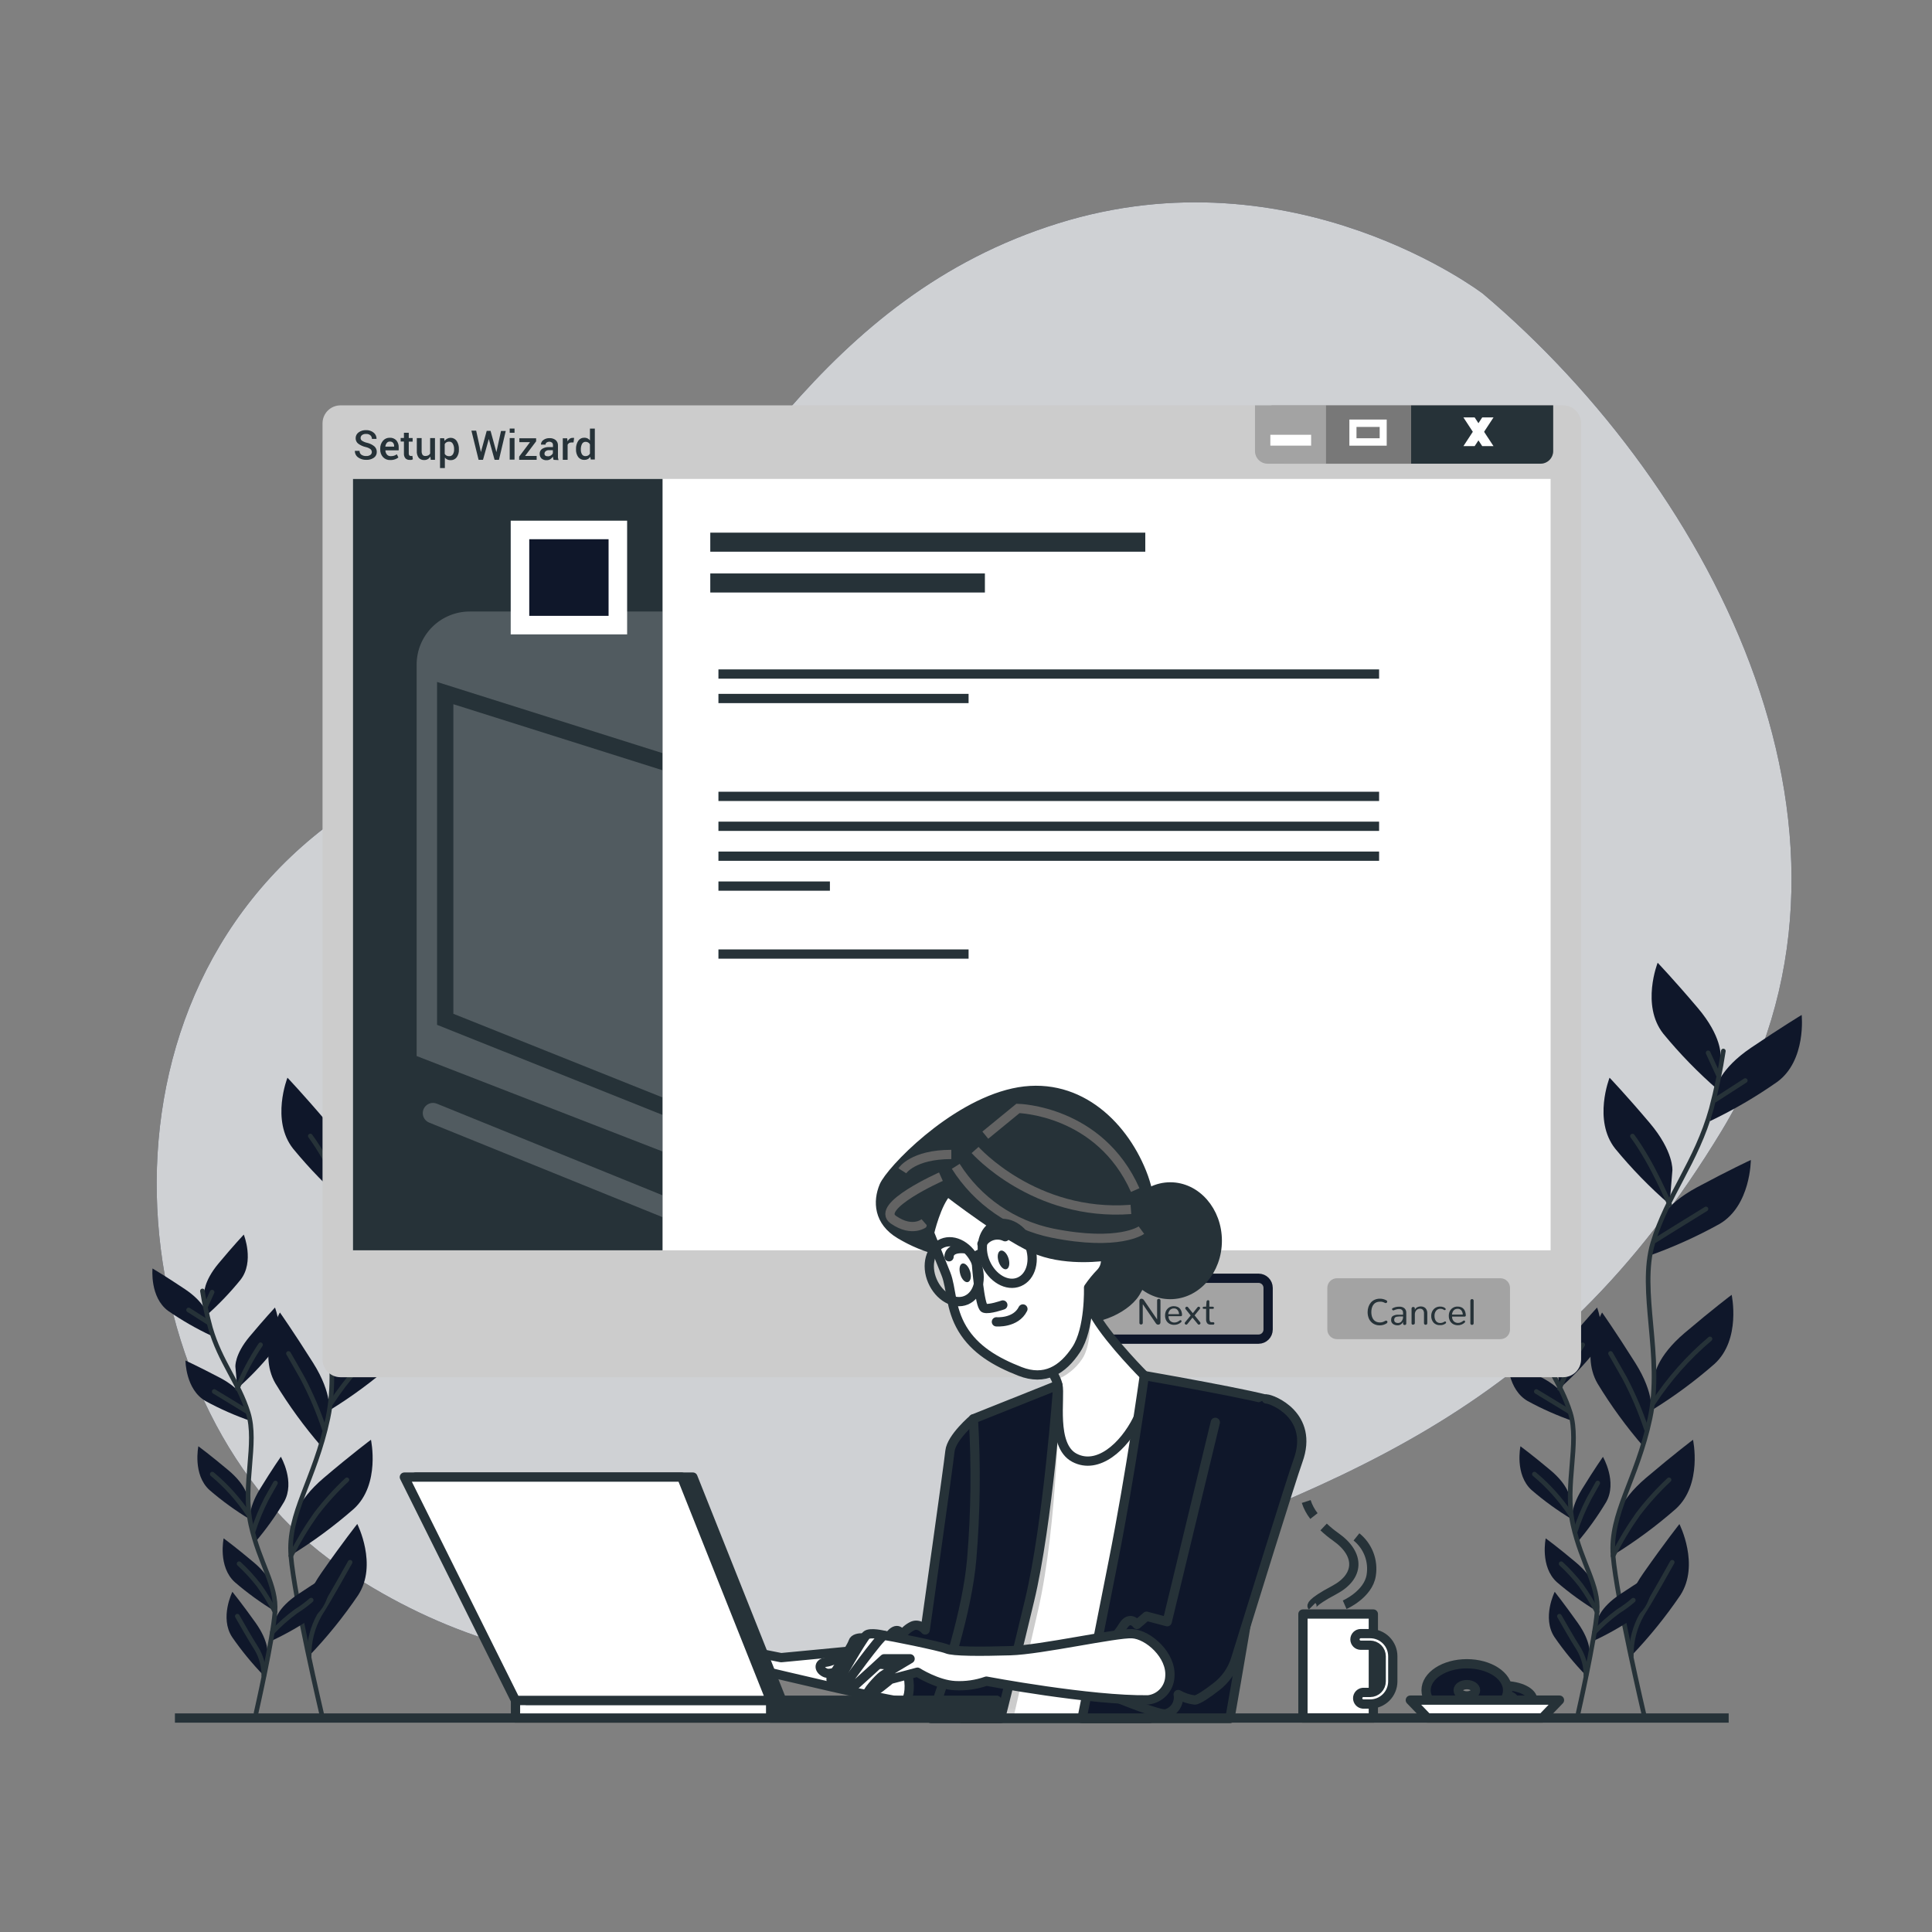 <svg width="220" height="220" viewBox="0 0 220 220" fill="none" xmlns="http://www.w3.org/2000/svg">
<rect x="0" y="0" width="220" height="220" fill="#808080" stroke="none"/>
<path d="M168.854 33.44C168.854 33.44 147.4 17.024 120.463 25.441C93.526 33.858 82.856 57.64 67.76 74.228C59.84 82.918 47.894 86.403 38.394 93.196C8.034 114.919 14.071 161.436 38.544 178.297C59.73 192.887 85.655 193.675 118.976 181.377C152.297 169.079 176.176 161.577 196.064 128.735C215.952 95.894 195.334 55.81 168.854 33.44Z" fill="#0F172A"/>
<path opacity="0.8" d="M168.854 33.44C168.854 33.44 147.4 17.024 120.463 25.441C93.526 33.858 82.856 57.64 67.76 74.228C59.84 82.918 47.894 86.403 38.394 93.196C8.034 114.919 14.071 161.436 38.544 178.297C59.73 192.887 85.655 193.675 118.976 181.377C152.297 169.079 176.176 161.577 196.064 128.735C215.952 95.894 195.334 55.81 168.854 33.44Z" fill="white"/>
<path d="M156.385 183.792H148.368V195.637H156.385V183.792Z" fill="white" stroke="#263238" stroke-width="1.055" stroke-linecap="round" stroke-linejoin="round"/>
<path d="M156.025 194.04H155.189C155.027 194.021 154.877 193.944 154.769 193.822C154.66 193.7 154.601 193.543 154.601 193.38C154.601 193.217 154.66 193.06 154.769 192.938C154.877 192.816 155.027 192.739 155.189 192.72H156.025C156.357 192.719 156.675 192.586 156.91 192.351C157.145 192.117 157.277 191.798 157.279 191.466V188.597C157.277 188.265 157.145 187.947 156.91 187.712C156.675 187.477 156.357 187.344 156.025 187.343H154.951C154.776 187.343 154.608 187.274 154.484 187.15C154.361 187.026 154.291 186.858 154.291 186.683C154.291 186.508 154.361 186.34 154.484 186.216C154.608 186.093 154.776 186.023 154.951 186.023H156.025C156.363 186.023 156.697 186.09 157.01 186.219C157.322 186.348 157.606 186.538 157.845 186.777C158.084 187.016 158.273 187.3 158.403 187.612C158.532 187.924 158.599 188.259 158.599 188.597V191.466C158.597 192.148 158.326 192.802 157.843 193.285C157.361 193.767 156.707 194.039 156.025 194.04Z" fill="white" stroke="#263238" stroke-width="1.055" stroke-linecap="round" stroke-linejoin="round"/>
<path d="M149.622 172.634C149.233 172.139 148.935 171.579 148.742 170.98" stroke="#263238" stroke-width="1.055" stroke-linejoin="round"/>
<path d="M149.415 182.904C149.415 182.904 149.081 182.569 151.937 181.056C154.792 179.542 154.959 177.025 152.104 175.01C151.616 174.667 151.155 174.289 150.722 173.879" stroke="#263238" stroke-width="1.055" stroke-linejoin="round"/>
<path d="M153.12 182.736C153.12 182.736 155.809 181.562 156.143 179.379C156.274 178.567 156.187 177.735 155.892 176.968C155.596 176.201 155.103 175.525 154.462 175.01" stroke="#263238" stroke-width="1.055" stroke-linejoin="round"/>
<path d="M171.27 191.95C169.457 191.95 167.992 192.689 167.992 193.6C167.992 194.511 169.457 195.25 171.27 195.25C173.083 195.25 174.544 194.511 174.544 193.6C174.544 192.689 173.079 191.95 171.27 191.95ZM171.27 194.185C170.628 194.185 170.113 193.921 170.113 193.6C170.113 193.279 170.628 193.019 171.27 193.019C171.913 193.019 172.423 193.279 172.423 193.6C172.423 193.921 171.908 194.185 171.27 194.185Z" fill="#0F172A" stroke="#263238" stroke-width="1.055" stroke-linejoin="round"/>
<path d="M167.033 189.455C164.467 189.455 162.391 190.806 162.391 192.474C162.391 194.141 164.467 195.492 167.033 195.492C169.598 195.492 171.675 194.141 171.675 192.474C171.675 190.806 169.598 189.455 167.033 189.455ZM167.033 193.116C166.487 193.116 166.043 192.826 166.043 192.474C166.043 192.122 166.483 191.831 167.033 191.831C167.583 191.831 168.023 192.117 168.023 192.474C168.023 192.83 167.578 193.116 167.033 193.116Z" fill="#0F172A" stroke="#263238" stroke-width="1.055" stroke-linejoin="round"/>
<path d="M177.58 193.596H160.596L162.558 195.637H175.617L177.58 193.596Z" fill="white" stroke="#263238" stroke-width="1.055" stroke-linejoin="round"/>
<path d="M195.919 120.19C195.919 120.19 196.095 118.039 193.328 114.774C190.56 111.509 188.76 109.63 188.76 109.63C188.76 109.63 186.846 114.47 189.398 117.704C191.284 120 193.359 122.133 195.602 124.08L195.919 120.19Z" fill="#0F172A"/>
<path d="M190.437 133.28C190.437 133.28 190.613 131.129 187.85 127.864C185.087 124.599 183.283 122.72 183.283 122.72C183.283 122.72 181.369 127.56 183.921 130.794C185.805 133.085 187.879 135.214 190.12 137.157L190.437 133.28Z" fill="#0F172A"/>
<path d="M195.426 123.847C195.426 123.847 195.831 121.722 199.386 119.315C202.941 116.908 205.159 115.575 205.159 115.575C205.159 115.575 205.713 120.74 202.391 123.187C199.963 124.891 197.396 126.389 194.718 127.666L195.426 123.847Z" fill="#0F172A"/>
<path d="M188.835 139.295C188.835 139.295 189.46 137.227 193.235 135.203C197.011 133.179 199.369 132.088 199.369 132.088C199.369 132.088 199.369 137.284 195.814 139.37C193.221 140.808 190.513 142.028 187.718 143.018L188.835 139.295Z" fill="#0F172A"/>
<path d="M188.404 156.693C188.404 156.693 188.58 154.541 191.845 151.774C195.109 149.006 197.186 147.444 197.186 147.444C197.186 147.444 198.286 152.522 195.241 155.307C193.008 157.264 190.615 159.03 188.087 160.587L188.404 156.693Z" fill="#0F172A"/>
<path d="M188.008 160.917C188.008 160.917 188.488 158.809 186.213 155.197C183.938 151.584 182.429 149.455 182.429 149.455C182.429 149.455 179.846 153.965 181.91 157.538C183.449 160.074 185.199 162.476 187.141 164.718L188.008 160.917Z" fill="#0F172A"/>
<path d="M184.004 173.202C184.004 173.202 184.18 171.046 187.445 168.278C190.709 165.51 192.786 163.948 192.786 163.948C192.786 163.948 193.886 169.026 190.837 171.811C188.604 173.769 186.211 175.535 183.683 177.091L184.004 173.202Z" fill="#0F172A"/>
<path d="M185.082 184.725C185.082 184.725 184.708 182.596 187.163 179.093C189.618 175.591 191.238 173.549 191.238 173.549C191.238 173.549 193.587 178.182 191.343 181.65C189.677 184.103 187.808 186.412 185.755 188.553L185.082 184.725Z" fill="#0F172A"/>
<path d="M196.24 119.68C195.902 121.903 195.444 124.106 194.867 126.28C193.169 132.343 189.86 136.07 188.21 141.535C186.56 147 189.394 154.444 187.889 161.511C186.384 168.577 183.278 172.326 183.683 177.157C184.087 181.988 187.203 195.246 187.203 195.246" stroke="#263238" stroke-width="0.528" stroke-linecap="round" stroke-linejoin="round"/>
<path d="M195.281 125.272L198.735 123.046" stroke="#263238" stroke-width="0.528" stroke-linecap="round" stroke-linejoin="round"/>
<path d="M195.668 122.417L194.507 119.887" stroke="#263238" stroke-width="0.528" stroke-linecap="round" stroke-linejoin="round"/>
<path d="M188.408 141.293C188.408 141.293 191.299 139.476 194.26 137.667" stroke="#263238" stroke-width="0.528" stroke-linecap="round" stroke-linejoin="round"/>
<path d="M190.12 137.157C190.12 137.157 188.219 132.528 185.892 129.369" stroke="#263238" stroke-width="0.528" stroke-linecap="round" stroke-linejoin="round"/>
<path d="M188.259 159.768C190.048 157.035 192.223 154.574 194.718 152.464" stroke="#263238" stroke-width="0.528" stroke-linecap="round" stroke-linejoin="round"/>
<path d="M187.48 162.747C186.815 160.737 185.983 158.785 184.994 156.913C183.599 154.44 183.396 154.119 183.396 154.119" stroke="#263238" stroke-width="0.528" stroke-linecap="round" stroke-linejoin="round"/>
<path d="M183.679 177.157C184.508 175.503 185.463 173.914 186.534 172.405C187.598 171.012 188.775 169.709 190.054 168.511" stroke="#263238" stroke-width="0.528" stroke-linecap="round" stroke-linejoin="round"/>
<path d="M185.755 188.553C185.732 186.908 186.148 185.285 186.96 183.854C188.28 181.755 189.798 178.988 190.419 177.896" stroke="#263238" stroke-width="0.528" stroke-linecap="round" stroke-linejoin="round"/>
<path d="M173.801 147.338C173.801 147.338 173.678 145.97 175.424 143.88C177.171 141.79 178.302 140.584 178.302 140.584C178.302 140.584 179.547 143.664 177.937 145.728C176.747 147.194 175.437 148.558 174.021 149.807L173.801 147.338Z" fill="#0F172A"/>
<path d="M177.36 155.646C177.36 155.646 177.237 154.273 178.984 152.187C180.731 150.102 181.861 148.892 181.861 148.892C181.861 148.892 183.102 151.972 181.496 154.031C180.307 155.497 178.997 156.861 177.58 158.11L177.36 155.646Z" fill="#0F172A"/>
<path d="M174.14 149.662C174.14 149.662 173.871 148.311 171.61 146.797C169.348 145.284 167.922 144.443 167.922 144.443C167.922 144.443 167.588 147.734 169.718 149.283C171.27 150.356 172.91 151.298 174.619 152.099L174.14 149.662Z" fill="#0F172A"/>
<path d="M178.407 159.465C178.407 159.465 177.998 158.145 175.591 156.882C173.184 155.619 171.675 154.924 171.675 154.924C171.675 154.924 171.675 158.233 173.967 159.544C175.625 160.447 177.354 161.21 179.137 161.828L178.407 159.465Z" fill="#0F172A"/>
<path d="M178.759 170.535C178.759 170.535 178.636 169.162 176.559 167.42C174.483 165.678 173.136 164.688 173.136 164.688C173.136 164.688 172.459 167.922 174.412 169.682C175.843 170.914 177.375 172.024 178.993 172.999L178.759 170.535Z" fill="#0F172A"/>
<path d="M179.032 173.219C179.032 173.219 178.715 171.899 180.149 169.567C181.584 167.235 182.53 165.893 182.53 165.893C182.53 165.893 184.193 168.749 182.899 171.037C181.93 172.657 180.828 174.193 179.604 175.63L179.032 173.219Z" fill="#0F172A"/>
<path d="M181.922 184.426C181.922 184.426 182.191 183.075 184.452 181.562C186.714 180.048 188.144 179.212 188.144 179.212C188.144 179.212 188.474 182.503 186.344 184.052C184.791 185.124 183.15 186.063 181.438 186.859L181.922 184.426Z" fill="#0F172A"/>
<path d="M181.636 181.02C181.636 181.02 181.513 179.648 179.436 177.901C177.359 176.154 176.013 175.173 176.013 175.173C176.013 175.173 175.335 178.407 177.289 180.167C178.72 181.397 180.251 182.507 181.865 183.484L181.636 181.02Z" fill="#0F172A"/>
<path d="M181.003 188.355C181.003 188.355 181.232 187 179.652 184.782C178.072 182.565 177.038 181.262 177.038 181.262C177.038 181.262 175.56 184.219 177.008 186.415C178.079 187.969 179.279 189.43 180.594 190.784L181.003 188.355Z" fill="#0F172A"/>
<path d="M173.603 147.004C173.829 148.421 174.132 149.825 174.509 151.21C175.618 155.06 177.739 157.414 178.817 160.89C179.895 164.366 178.121 169.11 179.111 173.602C180.101 178.094 182.099 180.462 181.861 183.542C181.624 186.622 179.714 195.065 179.714 195.065" stroke="#263238" stroke-width="0.528" stroke-linecap="round" stroke-linejoin="round"/>
<path d="M174.24 150.572L172.031 149.169" stroke="#263238" stroke-width="0.528" stroke-linecap="round" stroke-linejoin="round"/>
<path d="M173.98 148.751L174.706 147.136" stroke="#263238" stroke-width="0.528" stroke-linecap="round" stroke-linejoin="round"/>
<path d="M178.684 160.732C178.684 160.732 176.841 159.592 174.944 158.453" stroke="#263238" stroke-width="0.528" stroke-linecap="round" stroke-linejoin="round"/>
<path d="M177.58 158.11C178.288 156.365 179.173 154.698 180.22 153.133" stroke="#263238" stroke-width="0.528" stroke-linecap="round" stroke-linejoin="round"/>
<path d="M178.869 172.48C177.717 170.749 176.321 169.192 174.725 167.86" stroke="#263238" stroke-width="0.528" stroke-linecap="round" stroke-linejoin="round"/>
<path d="M179.375 174.381C179.791 173.099 180.312 171.854 180.933 170.658C181.813 169.074 181.936 168.872 181.936 168.872" stroke="#263238" stroke-width="0.528" stroke-linecap="round" stroke-linejoin="round"/>
<path d="M181.566 185.86C182.392 184.992 183.293 184.198 184.259 183.489C184.869 183.112 185.447 182.687 185.988 182.217" stroke="#263238" stroke-width="0.528" stroke-linecap="round" stroke-linejoin="round"/>
<path d="M181.862 183.537C181.327 182.487 180.712 181.479 180.022 180.523C179.34 179.643 178.587 178.82 177.77 178.064" stroke="#263238" stroke-width="0.528" stroke-linecap="round" stroke-linejoin="round"/>
<path d="M180.594 190.797C180.601 189.748 180.328 188.717 179.802 187.81C178.957 186.49 177.976 184.73 177.575 184.039" stroke="#263238" stroke-width="0.528" stroke-linecap="round" stroke-linejoin="round"/>
<path d="M45.369 120.19C45.369 120.19 45.545 118.039 42.777 114.774C40.01 111.509 38.214 109.63 38.214 109.63C38.214 109.63 36.3 114.47 38.848 117.704C40.732 120 42.806 122.133 45.048 124.08L45.369 120.19Z" fill="#0F172A"/>
<path d="M39.886 133.28C39.886 133.28 40.062 131.129 37.295 127.864C34.527 124.599 32.732 122.72 32.732 122.72C32.732 122.72 30.818 127.56 33.37 130.794C35.252 133.086 37.325 135.214 39.565 137.157L39.886 133.28Z" fill="#0F172A"/>
<path d="M44.88 123.847C44.88 123.847 45.285 121.722 48.84 119.315C52.395 116.908 54.609 115.575 54.609 115.575C54.609 115.575 55.167 120.74 51.841 123.187C49.414 124.891 46.848 126.389 44.172 127.666L44.88 123.847Z" fill="#0F172A"/>
<path d="M38.28 139.295C38.28 139.295 38.901 137.227 42.68 135.203C46.46 133.179 48.814 132.088 48.814 132.088C48.814 132.088 48.814 137.284 45.263 139.37C42.667 140.803 39.956 142.017 37.158 143L38.28 139.295Z" fill="#0F172A"/>
<path d="M37.841 156.693C37.841 156.693 38.017 154.541 41.277 151.774C44.538 149.006 46.641 147.444 46.641 147.444C46.641 147.444 47.741 152.522 44.691 155.307C42.46 157.265 40.066 159.031 37.537 160.587L37.841 156.693Z" fill="#0F172A"/>
<path d="M37.454 160.917C37.454 160.917 37.938 158.809 35.658 155.197C33.379 151.584 31.874 149.455 31.874 149.455C31.874 149.455 29.292 153.956 31.355 157.52C32.896 160.055 34.646 162.457 36.587 164.701L37.454 160.917Z" fill="#0F172A"/>
<path d="M33.441 173.202C33.441 173.202 33.621 171.046 36.882 168.278C40.142 165.51 42.241 163.948 42.241 163.948C42.241 163.948 43.341 169.026 40.296 171.811C38.062 173.767 35.669 175.534 33.142 177.091L33.441 173.202Z" fill="#0F172A"/>
<path d="M34.532 184.725C34.532 184.725 34.153 182.6 36.613 179.08C39.072 175.56 40.683 173.536 40.683 173.536C40.683 173.536 43.032 178.169 40.788 181.636C39.124 184.095 37.254 186.409 35.2 188.553L34.532 184.725Z" fill="#0F172A"/>
<path d="M45.685 119.68C45.348 121.904 44.888 124.107 44.308 126.28C42.61 132.343 39.305 136.07 37.655 141.535C36.005 147 38.839 154.444 37.334 161.511C35.829 168.577 32.723 172.326 33.123 177.157C33.524 181.988 36.643 195.246 36.643 195.246" stroke="#263238" stroke-width="0.528" stroke-linecap="round" stroke-linejoin="round"/>
<path d="M44.727 125.272L48.181 123.046" stroke="#263238" stroke-width="0.528" stroke-linecap="round" stroke-linejoin="round"/>
<path d="M45.114 122.417L43.952 119.887" stroke="#263238" stroke-width="0.528" stroke-linecap="round" stroke-linejoin="round"/>
<path d="M37.841 141.293C37.841 141.293 40.727 139.476 43.693 137.667" stroke="#263238" stroke-width="0.528" stroke-linecap="round" stroke-linejoin="round"/>
<path d="M39.565 137.157C39.565 137.157 37.664 132.528 35.337 129.36" stroke="#263238" stroke-width="0.528" stroke-linecap="round" stroke-linejoin="round"/>
<path d="M37.708 159.768C39.495 157.034 41.669 154.574 44.163 152.464" stroke="#263238" stroke-width="0.528" stroke-linecap="round" stroke-linejoin="round"/>
<path d="M36.93 162.747C36.263 160.737 35.431 158.786 34.444 156.913C33.049 154.44 32.847 154.119 32.847 154.119" stroke="#263238" stroke-width="0.528" stroke-linecap="round" stroke-linejoin="round"/>
<path d="M33.124 177.157C33.956 175.503 34.912 173.915 35.984 172.405C37.047 171.012 38.225 169.709 39.504 168.511" stroke="#263238" stroke-width="0.528" stroke-linecap="round" stroke-linejoin="round"/>
<path d="M35.2 188.553C35.175 186.907 35.591 185.285 36.406 183.854C37.726 181.755 39.239 178.988 39.864 177.896" stroke="#263238" stroke-width="0.528" stroke-linecap="round" stroke-linejoin="round"/>
<path d="M23.255 147.338C23.255 147.338 23.136 145.97 24.878 143.88C26.621 141.79 27.76 140.584 27.76 140.584C27.76 140.584 29.001 143.664 27.391 145.728C26.203 147.195 24.895 148.559 23.479 149.807L23.255 147.338Z" fill="#0F172A"/>
<path d="M26.806 155.646C26.806 155.646 26.682 154.273 28.429 152.187C30.176 150.102 31.311 148.892 31.311 148.892C31.311 148.892 32.552 151.972 30.942 154.031C29.752 155.497 28.442 156.861 27.026 158.11L26.806 155.646Z" fill="#0F172A"/>
<path d="M23.584 149.662C23.584 149.662 23.32 148.311 21.059 146.797C18.797 145.284 17.367 144.443 17.367 144.443C17.367 144.443 17.037 147.734 19.162 149.283C20.716 150.355 22.355 151.297 24.064 152.099L23.584 149.662Z" fill="#0F172A"/>
<path d="M27.852 159.465C27.852 159.465 27.447 158.145 25.036 156.882C22.625 155.619 21.12 154.924 21.12 154.924C21.12 154.924 21.12 158.233 23.413 159.544C25.075 160.448 26.811 161.211 28.6 161.828L27.852 159.465Z" fill="#0F172A"/>
<path d="M28.209 170.535C28.209 170.535 28.086 169.162 26.009 167.42C23.932 165.678 22.59 164.688 22.59 164.688C22.59 164.688 21.913 167.922 23.866 169.682C25.295 170.915 26.826 172.024 28.442 172.999L28.209 170.535Z" fill="#0F172A"/>
<path d="M28.482 173.219C28.482 173.219 28.165 171.899 29.595 169.567C31.025 167.235 31.98 165.88 31.98 165.88C31.98 165.88 33.643 168.736 32.345 171.024C31.374 172.649 30.269 174.19 29.041 175.63L28.482 173.219Z" fill="#0F172A"/>
<path d="M31.368 184.426C31.368 184.426 31.636 183.075 33.902 181.562C36.168 180.048 37.594 179.212 37.594 179.212C37.594 179.212 37.919 182.503 35.79 184.052C34.236 185.124 32.595 186.063 30.884 186.859L31.368 184.426Z" fill="#0F172A"/>
<path d="M31.086 181.02C31.086 181.02 30.963 179.648 28.886 177.901C26.809 176.154 25.467 175.173 25.467 175.173C25.467 175.173 24.79 178.407 26.743 180.167C28.169 181.396 29.696 182.504 31.306 183.48L31.086 181.02Z" fill="#0F172A"/>
<path d="M30.453 188.355C30.453 188.355 30.682 187 29.102 184.782C27.523 182.565 26.462 181.262 26.462 181.262C26.462 181.262 24.988 184.219 26.431 186.415C27.503 187.969 28.702 189.43 30.017 190.784L30.453 188.355Z" fill="#0F172A"/>
<path d="M23.052 147.004C23.276 148.422 23.579 149.826 23.958 151.21C25.067 155.06 27.188 157.414 28.261 160.89C29.335 164.366 27.571 169.11 28.561 173.602C29.551 178.094 31.544 180.462 31.311 183.542C31.077 186.622 29.159 195.065 29.159 195.065" stroke="#263238" stroke-width="0.528" stroke-linecap="round" stroke-linejoin="round"/>
<path d="M23.685 150.572L21.477 149.169" stroke="#263238" stroke-width="0.528" stroke-linecap="round" stroke-linejoin="round"/>
<path d="M23.426 148.751L24.152 147.136" stroke="#263238" stroke-width="0.528" stroke-linecap="round" stroke-linejoin="round"/>
<path d="M28.134 160.732C28.134 160.732 26.286 159.592 24.394 158.453" stroke="#263238" stroke-width="0.528" stroke-linecap="round" stroke-linejoin="round"/>
<path d="M27.025 158.11C27.733 156.365 28.617 154.697 29.665 153.133" stroke="#263238" stroke-width="0.528" stroke-linecap="round" stroke-linejoin="round"/>
<path d="M28.315 172.48C27.163 170.749 25.767 169.192 24.17 167.86" stroke="#263238" stroke-width="0.528" stroke-linecap="round" stroke-linejoin="round"/>
<path d="M28.825 174.381C29.233 173.099 29.746 171.854 30.361 170.658C31.241 169.074 31.364 168.872 31.364 168.872" stroke="#263238" stroke-width="0.528" stroke-linecap="round" stroke-linejoin="round"/>
<path d="M31.016 185.86C31.84 184.987 32.741 184.191 33.708 183.48C34.316 183.103 34.893 182.678 35.433 182.208" stroke="#263238" stroke-width="0.528" stroke-linecap="round" stroke-linejoin="round"/>
<path d="M31.311 183.537C30.779 182.487 30.168 181.479 29.481 180.523C28.798 179.642 28.043 178.819 27.224 178.064" stroke="#263238" stroke-width="0.528" stroke-linecap="round" stroke-linejoin="round"/>
<path d="M30.039 190.797C30.047 189.749 29.776 188.718 29.252 187.81C28.407 186.49 27.426 184.73 27.025 184.039" stroke="#263238" stroke-width="0.528" stroke-linecap="round" stroke-linejoin="round"/>
<path d="M178.002 46.16H38.768C37.641 46.16 36.727 47.075 36.727 48.202V154.783C36.727 155.911 37.641 156.825 38.768 156.825H178.002C179.129 156.825 180.043 155.911 180.043 154.783V48.202C180.043 47.075 179.129 46.16 178.002 46.16Z" fill="#CCCCCC"/>
<path d="M176.571 54.538H40.193V142.375H176.571V54.538Z" fill="white"/>
<path d="M75.446 54.538H40.193V142.375H75.446V54.538Z" fill="#263238"/>
<g opacity="0.2">
<path d="M49.769 116.701V77.656L75.442 85.76V69.634H53.482C52.689 69.634 51.903 69.791 51.17 70.095C50.437 70.399 49.771 70.844 49.21 71.406C48.65 71.967 48.205 72.634 47.902 73.367C47.599 74.1 47.444 74.886 47.445 75.68V120.252L75.442 131.12V126.953L49.769 116.701Z" fill="white"/>
<path d="M75.442 124.969V87.71L51.625 80.19V115.443L75.442 124.969Z" fill="white"/>
<path d="M75.442 136.11L49.742 125.677C49.457 125.561 49.137 125.562 48.852 125.681C48.568 125.8 48.343 126.028 48.226 126.313C48.109 126.598 48.111 126.918 48.23 127.203C48.349 127.487 48.577 127.712 48.862 127.829L75.442 138.6V136.11Z" fill="white"/>
</g>
<path d="M143.308 145.556H124.696C124.091 145.556 123.601 146.047 123.601 146.652V151.395C123.601 152 124.091 152.491 124.696 152.491H143.308C143.913 152.491 144.404 152 144.404 151.395V146.652C144.404 146.047 143.913 145.556 143.308 145.556Z" fill="#A3A3A3" stroke="#0F172A" stroke-width="1.055" stroke-miterlimit="10"/>
<path d="M129.799 150.775C129.781 150.758 129.767 150.737 129.758 150.715C129.749 150.692 129.745 150.667 129.747 150.643V148.148C129.743 148.077 129.766 148.008 129.813 147.954C129.834 147.931 129.859 147.913 129.888 147.901C129.917 147.889 129.948 147.883 129.98 147.884C130.032 147.885 130.083 147.899 130.129 147.924C130.183 147.952 130.229 147.995 130.261 148.047L131.762 150.247V148.082C131.76 148.057 131.764 148.033 131.773 148.01C131.783 147.987 131.797 147.967 131.815 147.95C131.853 147.919 131.901 147.901 131.951 147.901C132.001 147.901 132.049 147.919 132.087 147.95C132.106 147.966 132.121 147.987 132.131 148.01C132.141 148.032 132.145 148.057 132.145 148.082V150.577C132.146 150.612 132.14 150.648 132.127 150.681C132.114 150.715 132.095 150.745 132.07 150.77C132.046 150.794 132.018 150.812 131.987 150.824C131.956 150.836 131.923 150.842 131.889 150.841C131.841 150.841 131.793 150.83 131.749 150.81C131.704 150.785 131.665 150.75 131.634 150.709L130.129 148.509V150.643C130.131 150.668 130.127 150.693 130.117 150.716C130.107 150.739 130.092 150.759 130.072 150.775C130.034 150.806 129.985 150.823 129.936 150.823C129.886 150.823 129.838 150.806 129.799 150.775Z" fill="#263238"/>
<path d="M133.166 150.735C133.011 150.649 132.884 150.521 132.8 150.366C132.709 150.189 132.663 149.992 132.668 149.794C132.666 149.614 132.703 149.437 132.778 149.274C132.857 149.118 132.975 148.984 133.122 148.887C133.281 148.787 133.466 148.735 133.654 148.738C133.805 148.733 133.955 148.762 134.094 148.821C134.208 148.868 134.308 148.944 134.384 149.041C134.456 149.136 134.51 149.244 134.543 149.358C134.58 149.481 134.601 149.608 134.604 149.736C134.605 149.773 134.592 149.809 134.569 149.838C134.557 149.851 134.542 149.862 134.525 149.869C134.509 149.875 134.49 149.878 134.472 149.877H133.06C133.05 150.074 133.118 150.267 133.249 150.414C133.378 150.535 133.548 150.601 133.724 150.599C133.838 150.601 133.95 150.578 134.054 150.533C134.159 150.483 134.257 150.423 134.349 150.352C134.372 150.335 134.4 150.325 134.428 150.326C134.46 150.327 134.489 150.34 134.512 150.361C134.533 150.387 134.544 150.42 134.543 150.454C134.543 150.476 134.538 150.498 134.528 150.518C134.518 150.538 134.503 150.555 134.486 150.568C134.271 150.765 133.989 150.87 133.698 150.863C133.512 150.867 133.329 150.823 133.166 150.735ZM134.261 149.648C134.257 149.478 134.2 149.314 134.098 149.178C134.046 149.113 133.978 149.062 133.901 149.03C133.825 148.998 133.741 148.985 133.658 148.993C133.568 148.99 133.479 149.01 133.399 149.05C133.322 149.082 133.255 149.134 133.205 149.2C133.154 149.261 133.114 149.331 133.086 149.406C133.055 149.484 133.036 149.565 133.029 149.648H134.261Z" fill="#263238"/>
<path d="M136.373 150.748L135.788 150.04L135.203 150.775C135.189 150.795 135.17 150.811 135.149 150.823C135.127 150.834 135.104 150.84 135.079 150.841C135.057 150.842 135.034 150.838 135.013 150.83C134.991 150.821 134.972 150.809 134.956 150.792C134.94 150.778 134.926 150.761 134.917 150.741C134.908 150.721 134.903 150.7 134.903 150.678C134.905 150.646 134.915 150.616 134.934 150.59L135.585 149.794L135.005 149.072C134.992 149.059 134.982 149.044 134.975 149.028C134.968 149.011 134.965 148.993 134.965 148.975C134.965 148.951 134.97 148.927 134.98 148.905C134.99 148.883 135.004 148.864 135.022 148.848C135.041 148.829 135.063 148.814 135.088 148.805C135.112 148.796 135.139 148.793 135.165 148.796C135.191 148.798 135.216 148.806 135.239 148.82C135.261 148.834 135.28 148.852 135.295 148.874L135.827 149.534L136.36 148.865C136.375 148.844 136.394 148.827 136.417 148.814C136.44 148.802 136.466 148.795 136.492 148.795C136.513 148.795 136.534 148.799 136.554 148.807C136.574 148.816 136.591 148.828 136.606 148.843C136.622 148.857 136.636 148.873 136.645 148.892C136.654 148.911 136.659 148.932 136.659 148.953C136.657 148.987 136.645 149.019 136.624 149.046L136.03 149.785L136.663 150.568C136.688 150.596 136.702 150.632 136.703 150.669C136.702 150.692 136.697 150.714 136.687 150.735C136.677 150.755 136.663 150.773 136.646 150.788C136.629 150.805 136.609 150.818 136.587 150.827C136.565 150.837 136.542 150.841 136.518 150.841C136.488 150.841 136.458 150.832 136.432 150.815C136.407 150.799 136.386 150.776 136.373 150.748Z" fill="#263238"/>
<path d="M137.478 150.7C137.376 150.565 137.327 150.398 137.342 150.229V149.041H137.087C137.05 149.045 137.014 149.033 136.985 149.01C136.963 148.987 136.95 148.955 136.95 148.922C136.95 148.89 136.963 148.858 136.985 148.834C137.013 148.81 137.05 148.797 137.087 148.799H137.342L137.39 148.214C137.391 148.192 137.397 148.17 137.407 148.151C137.417 148.131 137.43 148.114 137.447 148.1C137.48 148.07 137.522 148.055 137.566 148.056C137.585 148.054 137.604 148.056 137.623 148.062C137.641 148.068 137.658 148.078 137.672 148.091C137.686 148.105 137.696 148.123 137.703 148.142C137.71 148.161 137.713 148.181 137.711 148.201V148.799H138.09C138.108 148.798 138.127 148.8 138.144 148.806C138.162 148.812 138.178 148.822 138.191 148.834C138.204 148.846 138.213 148.86 138.22 148.876C138.226 148.892 138.228 148.91 138.226 148.927C138.226 149.002 138.182 149.041 138.09 149.041H137.72V150.163C137.713 150.27 137.734 150.376 137.782 150.471C137.802 150.502 137.83 150.527 137.864 150.543C137.897 150.56 137.934 150.567 137.971 150.564H138.147C138.166 150.563 138.186 150.566 138.204 150.572C138.222 150.579 138.239 150.59 138.253 150.603C138.272 150.63 138.282 150.662 138.282 150.696C138.282 150.729 138.272 150.761 138.253 150.788C138.235 150.811 138.21 150.828 138.182 150.836H138.09H137.848C137.78 150.84 137.712 150.83 137.649 150.806C137.585 150.783 137.527 150.747 137.478 150.7Z" fill="#263238"/>
<path d="M170.852 145.556H152.24C151.635 145.556 151.145 146.047 151.145 146.652V151.395C151.145 152 151.635 152.491 152.24 152.491H170.852C171.457 152.491 171.948 152 171.948 151.395V146.652C171.948 146.047 171.457 145.556 170.852 145.556Z" fill="#A3A3A3"/>
<path d="M156.358 150.713C156.155 150.58 155.992 150.392 155.888 150.172C155.782 149.931 155.73 149.67 155.734 149.406C155.732 149.204 155.764 149.003 155.83 148.812C155.889 148.636 155.98 148.471 156.099 148.328C156.22 148.189 156.37 148.078 156.539 148.003C156.725 147.922 156.926 147.882 157.128 147.884C157.388 147.881 157.645 147.947 157.872 148.073C157.9 148.086 157.923 148.106 157.94 148.132C157.956 148.158 157.965 148.188 157.964 148.218C157.964 148.261 157.946 148.302 157.916 148.333C157.903 148.348 157.887 148.36 157.868 148.368C157.85 148.377 157.83 148.381 157.81 148.381C157.787 148.387 157.763 148.387 157.74 148.381L157.692 148.355L157.621 148.324L157.52 148.28L157.414 148.249L157.287 148.227H157.124C157.001 148.224 156.878 148.245 156.763 148.289C156.662 148.325 156.569 148.382 156.49 148.456C156.415 148.533 156.352 148.62 156.301 148.716C156.251 148.819 156.214 148.928 156.191 149.041C156.144 149.285 156.144 149.536 156.191 149.78C156.214 149.892 156.251 150 156.301 150.102C156.349 150.197 156.413 150.283 156.49 150.357C156.57 150.432 156.664 150.491 156.768 150.528C156.886 150.57 157.011 150.591 157.137 150.59C157.246 150.591 157.355 150.575 157.458 150.542C157.562 150.503 157.662 150.456 157.758 150.401C157.782 150.387 157.809 150.38 157.837 150.379C157.857 150.379 157.878 150.383 157.897 150.391C157.916 150.4 157.933 150.412 157.947 150.427C157.961 150.441 157.973 150.459 157.981 150.478C157.988 150.496 157.992 150.517 157.991 150.537C157.989 150.571 157.979 150.603 157.961 150.632C157.944 150.66 157.919 150.684 157.89 150.7C157.647 150.851 157.366 150.928 157.08 150.92C156.825 150.921 156.575 150.849 156.358 150.713Z" fill="#263238"/>
<path d="M158.611 150.753C158.545 150.701 158.491 150.634 158.456 150.558C158.421 150.481 158.405 150.397 158.409 150.313C158.409 150.243 158.416 150.174 158.431 150.106C158.446 150.051 158.47 149.999 158.501 149.952C158.535 149.905 158.579 149.866 158.629 149.838C158.687 149.805 158.749 149.78 158.814 149.763C158.895 149.738 158.979 149.722 159.064 149.714C159.166 149.714 159.267 149.714 159.377 149.714H159.768V149.49C159.772 149.431 159.763 149.371 159.742 149.315C159.722 149.259 159.69 149.208 159.65 149.164C159.558 149.09 159.442 149.052 159.324 149.059C159.24 149.059 159.156 149.067 159.073 149.085C159.005 149.096 158.939 149.115 158.875 149.142L158.695 149.213C158.679 149.217 158.662 149.217 158.646 149.213C158.629 149.212 158.612 149.208 158.596 149.2C158.58 149.193 158.566 149.182 158.554 149.169C158.528 149.141 158.514 149.105 158.514 149.068C158.514 149.048 158.519 149.029 158.53 149.013C158.54 148.997 158.554 148.984 158.572 148.975C158.806 148.851 159.068 148.789 159.333 148.795C159.544 148.781 159.753 148.843 159.922 148.971C159.997 149.039 160.055 149.123 160.091 149.217C160.128 149.311 160.142 149.412 160.134 149.512V150.709C160.135 150.733 160.131 150.757 160.122 150.779C160.113 150.801 160.099 150.82 160.081 150.836C160.044 150.866 159.998 150.882 159.951 150.882C159.904 150.882 159.858 150.866 159.821 150.836C159.803 150.82 159.789 150.801 159.78 150.779C159.771 150.757 159.767 150.733 159.768 150.709V150.511C159.717 150.635 159.629 150.741 159.515 150.813C159.402 150.885 159.269 150.921 159.135 150.916C158.947 150.921 158.763 150.864 158.611 150.753ZM159.588 150.462C159.71 150.326 159.774 150.148 159.768 149.965V149.904C159.597 149.904 159.456 149.904 159.35 149.904C159.256 149.908 159.162 149.918 159.069 149.934C159.002 149.945 158.937 149.969 158.88 150.005C158.841 150.034 158.81 150.074 158.792 150.119C158.769 150.172 158.758 150.229 158.761 150.286C158.756 150.338 158.764 150.39 158.783 150.438C158.802 150.486 158.832 150.529 158.871 150.564C158.96 150.626 159.066 150.657 159.174 150.652C159.252 150.654 159.328 150.64 159.4 150.611C159.471 150.581 159.535 150.536 159.588 150.48V150.462Z" fill="#263238"/>
<path d="M160.794 150.823C160.775 150.807 160.76 150.786 160.75 150.764C160.74 150.741 160.736 150.716 160.736 150.691V148.997C160.736 148.973 160.741 148.949 160.751 148.927C160.761 148.905 160.775 148.885 160.794 148.87C160.831 148.84 160.878 148.825 160.926 148.826C160.974 148.824 161.02 148.839 161.058 148.87C161.075 148.885 161.089 148.904 161.099 148.925C161.108 148.946 161.112 148.97 161.11 148.993V149.16C161.159 149.036 161.249 148.934 161.366 148.87C161.494 148.801 161.638 148.766 161.784 148.768C161.882 148.764 161.981 148.779 162.074 148.813C162.167 148.847 162.252 148.899 162.325 148.966C162.397 149.048 162.452 149.142 162.486 149.245C162.521 149.348 162.535 149.457 162.527 149.565V150.678C162.529 150.703 162.525 150.728 162.515 150.751C162.505 150.774 162.49 150.794 162.47 150.81C162.434 150.84 162.389 150.856 162.342 150.854C162.295 150.856 162.247 150.84 162.21 150.81C162.192 150.794 162.177 150.773 162.167 150.75C162.157 150.728 162.152 150.703 162.153 150.678V149.56C162.163 149.417 162.121 149.275 162.034 149.16C161.99 149.113 161.936 149.077 161.876 149.053C161.816 149.03 161.751 149.019 161.687 149.024C161.612 149.023 161.538 149.037 161.469 149.066C161.4 149.094 161.338 149.137 161.286 149.191C161.179 149.313 161.116 149.468 161.11 149.631V150.66C161.112 150.685 161.107 150.709 161.097 150.731C161.087 150.753 161.072 150.773 161.053 150.788C161.036 150.805 161.015 150.818 160.992 150.826C160.97 150.834 160.945 150.838 160.921 150.836C160.878 150.847 160.833 150.842 160.794 150.823Z" fill="#263238"/>
<path d="M163.24 150.608C163.061 150.395 162.967 150.124 162.976 149.846C162.973 149.66 163.015 149.476 163.099 149.31C163.181 149.15 163.304 149.016 163.456 148.922C163.618 148.827 163.804 148.779 163.993 148.782C164.103 148.782 164.213 148.798 164.318 148.83C164.405 148.856 164.486 148.899 164.556 148.958C164.576 148.97 164.594 148.987 164.606 149.008C164.618 149.029 164.625 149.052 164.626 149.076C164.627 149.09 164.624 149.104 164.619 149.117C164.614 149.13 164.606 149.142 164.595 149.151C164.572 149.172 164.543 149.183 164.512 149.182C164.481 149.182 164.45 149.173 164.424 149.156C164.302 149.074 164.157 149.031 164.01 149.032C163.918 149.03 163.827 149.049 163.744 149.088C163.661 149.127 163.588 149.185 163.531 149.257C163.403 149.428 163.339 149.638 163.35 149.851C163.348 149.95 163.36 150.049 163.385 150.146C163.408 150.236 163.445 150.322 163.495 150.401C163.549 150.48 163.621 150.544 163.706 150.588C163.79 150.631 163.884 150.653 163.979 150.652C164.146 150.658 164.311 150.612 164.45 150.52C164.465 150.506 164.482 150.495 164.501 150.488C164.52 150.481 164.54 150.479 164.56 150.48C164.575 150.479 164.589 150.482 164.603 150.487C164.617 150.492 164.629 150.501 164.639 150.511C164.65 150.521 164.658 150.534 164.663 150.547C164.668 150.561 164.671 150.575 164.67 150.59C164.669 150.614 164.663 150.638 164.652 150.659C164.64 150.681 164.624 150.699 164.604 150.713C164.422 150.845 164.199 150.909 163.975 150.894C163.839 150.904 163.702 150.884 163.575 150.835C163.448 150.785 163.333 150.708 163.24 150.608Z" fill="#263238"/>
<path d="M165.475 150.779C165.321 150.693 165.194 150.565 165.11 150.41C165.018 150.233 164.973 150.036 164.978 149.838C164.975 149.657 165.013 149.478 165.088 149.314C165.164 149.157 165.283 149.024 165.431 148.931C165.59 148.829 165.775 148.777 165.963 148.782C166.114 148.776 166.264 148.803 166.403 148.861C166.517 148.91 166.617 148.987 166.694 149.085C166.765 149.179 166.818 149.285 166.852 149.398C166.889 149.522 166.91 149.651 166.914 149.78C166.914 149.817 166.902 149.853 166.879 149.882C166.867 149.895 166.852 149.906 166.835 149.913C166.818 149.919 166.8 149.922 166.782 149.921H165.352C165.345 150.018 165.359 150.115 165.391 150.207C165.424 150.299 165.475 150.382 165.541 150.454C165.604 150.515 165.678 150.563 165.76 150.596C165.841 150.628 165.929 150.644 166.016 150.643C166.13 150.645 166.242 150.622 166.346 150.577C166.451 150.527 166.549 150.467 166.641 150.396C166.662 150.379 166.689 150.37 166.716 150.37C166.732 150.369 166.747 150.371 166.762 150.377C166.777 150.383 166.789 150.393 166.799 150.405C166.822 150.431 166.835 150.464 166.835 150.498C166.835 150.52 166.829 150.542 166.819 150.561C166.809 150.581 166.795 150.599 166.777 150.612C166.563 150.809 166.281 150.914 165.99 150.907C165.81 150.907 165.634 150.863 165.475 150.779ZM166.571 149.692C166.566 149.521 166.509 149.355 166.408 149.217C166.354 149.154 166.287 149.105 166.21 149.073C166.133 149.042 166.05 149.029 165.968 149.037C165.877 149.036 165.787 149.054 165.704 149.09C165.631 149.126 165.567 149.177 165.515 149.239C165.463 149.302 165.422 149.373 165.396 149.45C165.365 149.528 165.346 149.609 165.339 149.692H166.571Z" fill="#263238"/>
<path d="M167.486 150.819C167.468 150.801 167.454 150.78 167.444 150.756C167.435 150.733 167.431 150.708 167.433 150.682V148.113C167.433 148.087 167.437 148.062 167.447 148.039C167.457 148.015 167.472 147.994 167.49 147.976C167.527 147.946 167.574 147.929 167.622 147.928C167.67 147.928 167.717 147.945 167.754 147.976C167.772 147.994 167.786 148.016 167.795 148.039C167.804 148.063 167.808 148.088 167.807 148.113V150.682C167.808 150.708 167.804 150.733 167.794 150.757C167.784 150.781 167.769 150.802 167.75 150.819C167.713 150.85 167.666 150.867 167.618 150.867C167.594 150.868 167.569 150.865 167.547 150.856C167.524 150.848 167.503 150.835 167.486 150.819Z" fill="#263238"/>
<path d="M144.791 46.16V51.361C144.791 51.744 144.943 52.111 145.214 52.382C145.484 52.652 145.851 52.804 146.234 52.804H175.419C175.802 52.804 176.169 52.652 176.44 52.382C176.711 52.111 176.863 51.744 176.863 51.361V46.16H144.791Z" fill="#A3A3A3"/>
<path d="M150.999 46.16H142.907V51.361C142.907 51.744 143.059 52.111 143.33 52.382C143.601 52.652 143.968 52.804 144.35 52.804H150.999V46.16Z" fill="#A3A3A3"/>
<path d="M160.679 46.16V52.8H175.419C175.801 52.8 176.169 52.648 176.439 52.377C176.71 52.107 176.862 51.74 176.862 51.357V46.16H160.679Z" fill="#263238"/>
<path d="M160.683 46.16H150.999V52.804H160.683V46.16Z" fill="#787878"/>
<path d="M170.068 50.802H168.783L166.641 47.533H167.921L170.068 50.802Z" fill="white"/>
<path d="M166.641 50.802H167.921L170.068 47.533H168.783L166.641 50.802Z" fill="white"/>
<path d="M149.3 49.509H144.658V50.745H149.3V49.509Z" fill="white"/>
<path d="M153.656 47.775V50.75H157.907V47.775H153.656ZM157.106 49.905H154.466V48.616H157.106V49.905Z" fill="white"/>
<path d="M70.356 60.346H59.211V71.183H70.356V60.346Z" fill="#0F172A" stroke="white" stroke-width="2.111" stroke-miterlimit="10"/>
<path d="M130.416 60.654H80.881V62.823H130.416V60.654Z" fill="#263238"/>
<path d="M112.152 65.3H80.881V67.47H112.152V65.3Z" fill="#263238"/>
<path d="M81.809 76.754H157.04" stroke="#263238" stroke-width="1.055" stroke-miterlimit="10"/>
<path d="M81.809 90.684H157.04" stroke="#263238" stroke-width="1.055" stroke-miterlimit="10"/>
<path d="M81.809 94.09H157.04" stroke="#263238" stroke-width="1.055" stroke-miterlimit="10"/>
<path d="M81.809 97.495H157.04" stroke="#263238" stroke-width="1.055" stroke-miterlimit="10"/>
<path d="M81.809 100.901H94.503" stroke="#263238" stroke-width="1.055" stroke-miterlimit="10"/>
<path d="M81.809 79.539H110.294" stroke="#263238" stroke-width="1.055" stroke-miterlimit="10"/>
<path d="M81.809 108.64H110.294" stroke="#263238" stroke-width="1.055" stroke-miterlimit="10"/>
<path d="M42.341 51.48C42.342 51.417 42.329 51.354 42.303 51.297C42.277 51.239 42.239 51.187 42.192 51.146C42.029 51.031 41.845 50.95 41.651 50.908C41.343 50.84 41.052 50.71 40.797 50.525C40.701 50.452 40.624 50.357 40.573 50.249C40.521 50.14 40.495 50.021 40.498 49.9C40.496 49.772 40.525 49.645 40.582 49.53C40.639 49.415 40.724 49.316 40.828 49.24C41.075 49.06 41.376 48.968 41.681 48.981C42.001 48.966 42.315 49.071 42.561 49.276C42.664 49.361 42.746 49.469 42.801 49.591C42.856 49.713 42.882 49.846 42.878 49.98H42.35C42.353 49.903 42.339 49.827 42.309 49.756C42.279 49.686 42.235 49.622 42.178 49.57C42.04 49.457 41.864 49.4 41.686 49.412C41.52 49.401 41.355 49.448 41.219 49.544C41.17 49.585 41.13 49.637 41.102 49.696C41.075 49.754 41.061 49.818 41.061 49.883C41.061 49.946 41.078 50.007 41.108 50.062C41.139 50.116 41.183 50.162 41.237 50.195C41.415 50.306 41.612 50.385 41.818 50.428C42.114 50.497 42.391 50.632 42.627 50.824C42.717 50.905 42.789 51.004 42.837 51.115C42.885 51.226 42.908 51.346 42.904 51.467C42.908 51.595 42.88 51.722 42.822 51.836C42.764 51.951 42.679 52.049 42.575 52.122C42.315 52.297 42.006 52.382 41.694 52.364C41.371 52.372 41.053 52.276 40.788 52.092C40.667 52.008 40.569 51.895 40.503 51.764C40.437 51.632 40.405 51.486 40.41 51.339H40.942C40.938 51.424 40.954 51.508 40.99 51.585C41.026 51.662 41.081 51.729 41.149 51.779C41.309 51.885 41.498 51.938 41.69 51.929C41.859 51.94 42.027 51.897 42.17 51.806C42.222 51.769 42.265 51.72 42.295 51.664C42.325 51.607 42.341 51.544 42.341 51.48Z" fill="#263238"/>
<path d="M44.44 52.386C44.285 52.394 44.13 52.367 43.987 52.309C43.843 52.25 43.714 52.161 43.608 52.048C43.395 51.805 43.283 51.49 43.296 51.168V51.075C43.288 50.754 43.398 50.441 43.604 50.195C43.698 50.083 43.816 49.993 43.949 49.933C44.082 49.873 44.228 49.844 44.374 49.848C44.515 49.838 44.657 49.86 44.788 49.912C44.92 49.963 45.038 50.044 45.135 50.147C45.32 50.373 45.414 50.66 45.399 50.952V51.278H43.886C43.886 51.452 43.947 51.622 44.057 51.757C44.111 51.82 44.179 51.869 44.256 51.901C44.332 51.933 44.415 51.947 44.497 51.942C44.627 51.945 44.756 51.927 44.88 51.889C44.988 51.848 45.091 51.795 45.188 51.731L45.364 52.092C45.255 52.183 45.13 52.253 44.994 52.298C44.817 52.362 44.629 52.392 44.44 52.386ZM44.374 50.283C44.309 50.282 44.245 50.296 44.187 50.324C44.129 50.352 44.078 50.394 44.039 50.446C43.948 50.566 43.892 50.709 43.877 50.86H44.88V50.802C44.886 50.666 44.844 50.532 44.761 50.424C44.715 50.373 44.657 50.334 44.593 50.31C44.529 50.285 44.46 50.276 44.392 50.283H44.374Z" fill="#263238"/>
<path d="M46.547 49.28V49.878H46.987V50.288H46.547V51.643C46.54 51.721 46.563 51.798 46.613 51.858C46.636 51.88 46.663 51.898 46.692 51.909C46.722 51.92 46.753 51.926 46.785 51.924H46.877L46.956 51.902L47.013 52.307C46.961 52.335 46.904 52.356 46.846 52.369C46.779 52.376 46.711 52.376 46.644 52.369C46.557 52.374 46.469 52.361 46.388 52.331C46.306 52.3 46.231 52.254 46.169 52.193C46.041 52.036 45.98 51.836 45.997 51.634V50.279H45.623V49.87H45.997V49.28H46.547Z" fill="#263238"/>
<path d="M49.003 51.982C48.935 52.107 48.834 52.211 48.71 52.282C48.587 52.354 48.446 52.39 48.303 52.386C48.189 52.393 48.074 52.373 47.967 52.33C47.861 52.287 47.765 52.22 47.687 52.136C47.519 51.911 47.44 51.632 47.463 51.352V49.887H48.013V51.357C48.001 51.511 48.038 51.665 48.119 51.797C48.158 51.841 48.207 51.876 48.262 51.898C48.317 51.92 48.376 51.929 48.435 51.924C48.551 51.929 48.666 51.904 48.77 51.854C48.858 51.807 48.932 51.735 48.981 51.647V49.887H49.531V52.36H49.051L49.003 51.982Z" fill="#263238"/>
<path d="M52.255 51.194C52.272 51.507 52.184 51.817 52.004 52.074C51.922 52.181 51.816 52.267 51.694 52.323C51.572 52.38 51.438 52.406 51.304 52.4C51.177 52.404 51.05 52.378 50.935 52.325C50.827 52.274 50.732 52.198 50.657 52.105V53.297H50.107V49.9H50.574L50.627 50.208C50.705 50.099 50.808 50.009 50.928 49.947C51.048 49.885 51.18 49.853 51.315 49.853C51.45 49.853 51.583 49.885 51.703 49.947C51.822 50.009 51.926 50.099 52.004 50.208C52.183 50.492 52.27 50.824 52.255 51.159V51.194ZM51.709 51.146C51.718 50.932 51.668 50.721 51.564 50.534C51.524 50.454 51.46 50.387 51.382 50.344C51.303 50.301 51.213 50.283 51.124 50.292C51.025 50.288 50.927 50.313 50.841 50.363C50.755 50.413 50.686 50.486 50.64 50.574V51.678C50.684 51.761 50.751 51.83 50.833 51.876C50.923 51.926 51.025 51.95 51.128 51.946C51.213 51.955 51.299 51.94 51.377 51.904C51.454 51.867 51.52 51.81 51.568 51.74C51.668 51.576 51.717 51.386 51.709 51.194V51.146Z" fill="#263238"/>
<path d="M54.762 51.48L55.422 49.064H55.862L56.526 51.489L57.05 49.073H57.591L56.817 52.36H56.32L55.66 49.988L55 52.36H54.498L53.68 49.038H54.221L54.762 51.48Z" fill="#263238"/>
<path d="M58.59 49.28H58.04V48.8H58.59V49.28ZM58.59 52.338H58.04V49.883H58.59V52.338Z" fill="#263238"/>
<path d="M59.791 51.92H61.111V52.36H59.118V51.995L60.355 50.345H59.14V49.905H61.05V50.252L59.791 51.92Z" fill="#263238"/>
<path d="M63.034 52.36C63.034 52.298 62.999 52.237 62.985 52.175C62.972 52.117 62.963 52.059 62.959 51.999C62.883 52.116 62.782 52.215 62.664 52.29C62.54 52.367 62.397 52.407 62.251 52.404C62.036 52.418 61.825 52.349 61.661 52.21C61.59 52.139 61.536 52.053 61.5 51.959C61.464 51.865 61.449 51.765 61.454 51.665C61.45 51.556 61.474 51.448 61.523 51.351C61.572 51.254 61.645 51.171 61.736 51.11C61.974 50.965 62.25 50.896 62.528 50.912H62.968V50.697C62.971 50.642 62.964 50.587 62.945 50.535C62.926 50.484 62.896 50.437 62.858 50.398C62.767 50.332 62.658 50.296 62.545 50.296C62.433 50.296 62.324 50.332 62.233 50.398C62.197 50.425 62.168 50.46 62.149 50.501C62.13 50.541 62.121 50.586 62.123 50.631H61.599C61.598 50.53 61.62 50.431 61.666 50.341C61.711 50.252 61.777 50.174 61.859 50.116C62.066 49.959 62.321 49.88 62.581 49.892C62.829 49.879 63.074 49.956 63.271 50.107C63.36 50.184 63.431 50.28 63.476 50.389C63.522 50.497 63.542 50.615 63.535 50.732V51.823C63.529 51.921 63.529 52.02 63.535 52.118C63.549 52.211 63.571 52.302 63.601 52.391L63.034 52.36ZM62.361 51.964C62.493 51.966 62.623 51.929 62.735 51.858C62.831 51.804 62.908 51.721 62.955 51.621V51.26H62.515C62.378 51.252 62.243 51.294 62.136 51.379C62.095 51.412 62.061 51.455 62.038 51.502C62.014 51.55 62.001 51.603 62 51.656C61.998 51.698 62.005 51.74 62.021 51.779C62.036 51.818 62.061 51.852 62.092 51.88C62.17 51.936 62.266 51.959 62.361 51.946V51.964Z" fill="#263238"/>
<path d="M65.309 50.384H65.072C64.978 50.381 64.885 50.404 64.803 50.45C64.731 50.499 64.673 50.566 64.636 50.644V52.36H64.086V49.905H64.588L64.627 50.261C64.68 50.145 64.762 50.043 64.865 49.966C64.963 49.896 65.082 49.859 65.204 49.861H65.296H65.375L65.309 50.384Z" fill="#263238"/>
<path d="M65.591 51.15C65.576 50.815 65.663 50.483 65.842 50.2C65.92 50.085 66.026 49.992 66.15 49.93C66.274 49.867 66.412 49.838 66.55 49.843C66.674 49.841 66.796 49.868 66.907 49.922C67.014 49.977 67.107 50.055 67.179 50.151V48.805H67.734V52.325H67.272L67.215 52.021C67.143 52.133 67.044 52.223 66.927 52.284C66.809 52.345 66.678 52.374 66.546 52.369C66.411 52.376 66.276 52.35 66.153 52.293C66.031 52.236 65.924 52.151 65.842 52.043C65.662 51.786 65.574 51.476 65.591 51.163V51.15ZM66.141 51.194C66.132 51.385 66.177 51.574 66.273 51.74C66.317 51.807 66.379 51.862 66.452 51.897C66.525 51.932 66.606 51.946 66.687 51.938C66.79 51.942 66.893 51.916 66.981 51.863C67.066 51.813 67.135 51.74 67.179 51.652V50.6C67.135 50.512 67.066 50.439 66.981 50.389C66.894 50.335 66.793 50.307 66.691 50.31C66.606 50.305 66.523 50.325 66.449 50.367C66.376 50.41 66.316 50.472 66.277 50.547C66.18 50.739 66.133 50.953 66.141 51.168V51.194Z" fill="#263238"/>
<path d="M133.263 147.413C136.217 147.413 138.613 144.669 138.613 141.284C138.613 137.899 136.217 135.155 133.263 135.155C130.308 135.155 127.912 137.899 127.912 141.284C127.912 144.669 130.308 147.413 133.263 147.413Z" fill="#263238" stroke="#263238" stroke-width="1.055" stroke-linejoin="round"/>
<path d="M107.154 142.472C105.512 142.067 103.94 141.419 102.49 140.549C100.021 139.088 99.929 136.8 100.659 135.062C101.39 133.324 108.342 126.012 115.386 124.454C122.431 122.896 127.733 127.838 130.016 133.509C132.3 139.181 130.566 145.671 129.013 147.589C127.46 149.508 123.522 150.88 121.784 149.6C120.046 148.32 117.212 144.478 113.829 142.925C111.723 142.006 109.364 141.846 107.154 142.472Z" fill="#263238" stroke="#263238" stroke-width="1.055" stroke-linejoin="round"/>
<path d="M111.034 130.953C111.034 130.953 117.793 138.556 128.779 137.72" stroke="#636363" stroke-width="1.055" stroke-miterlimit="10"/>
<path d="M112.2 129.263L115.918 126.218C115.918 126.218 125.211 126.39 129.268 135.516" stroke="#636363" stroke-width="1.055" stroke-miterlimit="10"/>
<path d="M107.145 133.993C107.145 133.993 99.541 137.372 101.737 138.895C103.933 140.417 105.288 139.234 105.288 139.234" stroke="#636363" stroke-width="1.055" stroke-miterlimit="10"/>
<path d="M102.749 133.32C102.749 133.32 103.933 131.459 108.328 131.459" stroke="#636363" stroke-width="1.055" stroke-miterlimit="10"/>
<path d="M108.834 132.81C110.06 134.754 111.667 136.43 113.557 137.737C115.447 139.044 117.582 139.956 119.834 140.417C127.442 141.94 129.976 140.078 129.976 140.078" stroke="#636363" stroke-width="1.055" stroke-miterlimit="10"/>
<path d="M115.879 170.896C115.808 175.771 111.549 189.446 109.521 195.694H130.905L136.365 159.83L131.243 157.362C131.243 157.362 127.31 155.531 124.643 156.169C121.977 156.807 118.607 158.809 118.607 158.809L115.773 159.817C115.773 159.817 115.967 164.494 115.879 170.896Z" fill="white"/>
<mask id="mask0_460_9941" style="mask-type:luminance" maskUnits="userSpaceOnUse" x="109" y="156" width="28" height="40">
<path d="M115.879 170.896C115.808 175.771 111.549 189.446 109.521 195.694H130.905L136.365 159.83L131.243 157.362C131.243 157.362 127.31 155.531 124.643 156.169C121.977 156.807 118.607 158.809 118.607 158.809L115.773 159.817C115.773 159.817 115.967 164.494 115.879 170.896Z" fill="white"/>
</mask>
<g mask="url(#mask0_460_9941)">
<path opacity="0.2" d="M115.377 195.694C115.817 193.758 116.728 189.798 118.207 183.374C120.437 173.694 120.627 158.462 120.627 158.462C120.464 162.466 114.097 188.536 112.337 195.69L115.377 195.694Z" fill="black"/>
</g>
<path d="M115.879 170.896C115.808 175.771 111.549 189.446 109.521 195.694H130.905L136.365 159.83L131.243 157.362C131.243 157.362 127.31 155.531 124.643 156.169C121.977 156.807 118.607 158.809 118.607 158.809L115.773 159.817C115.773 159.817 115.967 164.494 115.879 170.896Z" stroke="#263238" stroke-width="1.055" stroke-linejoin="round"/>
<path d="M118.439 154.44C118.439 154.44 120.155 156.314 120.468 157.718C120.78 159.122 119.689 164.591 122.342 165.994C124.995 167.398 127.961 164.745 129.523 161.621C131.085 158.497 130.306 156.64 130.306 156.64C130.306 156.64 126.557 152.891 124.841 150.084C123.763 148.279 122.923 146.341 122.342 144.32C122.342 144.32 121.405 149.472 120.142 151.36C119.47 152.325 118.899 153.357 118.439 154.44Z" fill="white"/>
<mask id="mask1_460_9941" style="mask-type:luminance" maskUnits="userSpaceOnUse" x="118" y="144" width="13" height="23">
<path d="M118.439 154.44C118.439 154.44 120.155 156.314 120.468 157.718C120.78 159.122 119.689 164.591 122.342 165.994C124.995 167.398 127.961 164.745 129.523 161.621C131.085 158.497 130.306 156.64 130.306 156.64C130.306 156.64 126.557 152.891 124.841 150.084C123.763 148.279 122.923 146.341 122.342 144.32C122.342 144.32 121.405 149.472 120.142 151.36C119.47 152.325 118.899 153.357 118.439 154.44Z" fill="white"/>
</mask>
<g mask="url(#mask1_460_9941)">
<path opacity="0.2" d="M119.509 155.122L119.24 155.434C119.645 155.958 119.989 156.527 120.265 157.128C121.474 156.658 122.508 155.827 123.227 154.748C124.142 153.397 124.23 150.757 124.151 148.852C123.939 148.438 123.741 148.034 123.57 147.642C122.826 149.442 121.167 153.186 119.509 155.122Z" fill="black"/>
</g>
<path d="M118.439 154.44C118.439 154.44 120.155 156.314 120.468 157.718C120.78 159.122 119.689 164.591 122.342 165.994C124.995 167.398 127.961 164.745 129.523 161.621C131.085 158.497 130.306 156.64 130.306 156.64C130.306 156.64 126.557 152.891 124.841 150.084C123.763 148.279 122.923 146.341 122.342 144.32C122.342 144.32 121.405 149.472 120.142 151.36C119.47 152.325 118.899 153.357 118.439 154.44Z" stroke="#263238" stroke-width="1.055" stroke-linecap="round" stroke-linejoin="round"/>
<path d="M107.893 135.7C107.893 135.7 114.933 141.165 118.351 142.415C121.77 143.664 125.831 143.04 125.831 143.04C125.915 143.367 125.916 143.709 125.834 144.036C125.751 144.364 125.589 144.665 125.361 144.914C124.844 145.445 124.375 146.019 123.957 146.63C123.957 146.63 124.111 151.312 122.553 153.67C120.996 156.028 118.959 157.26 116.151 156.165C113.344 155.069 110.999 153.67 109.591 151.325C108.183 148.98 108.346 146.643 107.721 145.081L105.847 140.4C105.847 140.4 106.643 136.95 107.893 135.7Z" fill="white" stroke="#263238" stroke-width="1.055" stroke-linecap="round" stroke-linejoin="round"/>
<path d="M111.175 143.752C111.175 143.752 111.544 148.782 112.09 148.966C112.636 149.151 114.193 148.601 114.193 148.601" stroke="#263238" stroke-width="1.055" stroke-linecap="round" stroke-linejoin="round"/>
<path d="M113.463 150.52C113.463 150.52 115.663 150.704 116.481 149.054" stroke="#263238" stroke-width="1.055" stroke-linecap="round" stroke-linejoin="round"/>
<path d="M110.462 144.76C110.647 145.336 110.541 145.886 110.229 145.988C109.917 146.089 109.516 145.697 109.349 145.108C109.182 144.518 109.265 143.981 109.578 143.884C109.89 143.788 110.277 144.184 110.462 144.76Z" fill="#263238"/>
<path d="M114.841 143.295C115.025 143.876 114.92 144.421 114.607 144.522C114.295 144.624 113.89 144.236 113.705 143.642C113.521 143.048 113.626 142.516 113.939 142.415C114.251 142.314 114.669 142.718 114.841 143.295Z" fill="#263238"/>
<path d="M108.068 143.11C108.068 143.11 107.976 142.014 109.894 142.199" stroke="#263238" stroke-width="1.055" stroke-linecap="round" stroke-linejoin="round"/>
<path d="M111.817 141.649C112.073 141.204 112.486 140.872 112.976 140.72C113.466 140.567 113.995 140.605 114.457 140.826" stroke="#263238" stroke-width="1.055" stroke-linecap="round" stroke-linejoin="round"/>
<path d="M111.153 143.766C111.901 145.561 111.39 147.479 110.017 148.056C108.645 148.632 106.937 147.638 106.172 145.856C105.406 144.074 105.93 142.142 107.307 141.566C108.684 140.989 110.405 141.97 111.153 143.766Z" stroke="#263238" stroke-width="1.055" stroke-linejoin="round"/>
<path d="M117.19 141.68C117.938 143.475 117.427 145.394 116.054 145.97C114.682 146.546 112.974 145.552 112.209 143.77C111.443 141.988 111.967 140.056 113.344 139.48C114.721 138.904 116.442 139.867 117.19 141.68Z" stroke="#263238" stroke-width="1.055" stroke-linejoin="round"/>
<path d="M110.902 143.11L111.998 142.564" stroke="#263238" stroke-width="1.055" stroke-linejoin="round"/>
<path d="M140.052 195.694C141.698 186.349 146.212 160.173 145.143 159.645C143.88 159.007 130.306 156.64 130.306 156.64C130.306 156.64 128.771 167.697 126.76 177.848C125.44 184.589 124.01 191.686 123.209 195.699L140.052 195.694Z" fill="#0F172A" stroke="#263238" stroke-width="1.055" stroke-linejoin="round"/>
<path d="M110.85 161.568C110.85 161.568 108.328 163.689 108.17 165.255C108.012 166.822 105.354 185.605 105.354 185.605C105.354 185.605 104.729 184.826 103.946 185.139C103.431 185.376 102.996 185.756 102.692 186.234C102.692 186.234 102.41 185.209 101.596 185.922C100.782 186.635 100.188 189.363 100.188 189.363C100.188 189.363 101.438 193.437 102.388 194.062C103.339 194.687 104.738 193.75 104.738 193.75C104.738 193.75 104.58 194.374 106.3 194.374C108.02 194.374 108.337 191.712 108.962 190.617C109.587 189.521 111.47 177.778 112.407 171.358C113.344 164.938 110.85 161.568 110.85 161.568Z" fill="#0F172A" stroke="#263238" stroke-width="1.055" stroke-linecap="round" stroke-linejoin="round"/>
<path d="M106.01 195.694H113.93C114.713 192.614 115.958 187.59 117.239 182.235C119.346 173.457 120.459 157.727 120.459 157.727L110.841 161.568C111.158 166.869 111.096 172.186 110.656 177.478C110.159 183.48 107.572 191.36 106.01 195.694Z" fill="#0F172A" stroke="#263238" stroke-width="1.055" stroke-linejoin="round"/>
<path d="M138.389 161.964L132.911 184.668L130.561 184.043L129.466 184.98C129.466 184.98 128.683 183.885 127.899 185.139C127.476 185.841 126.947 186.474 126.333 187.018L127.429 193.437C127.429 193.437 132.079 195.342 132.753 195.158C133.223 195.038 133.63 194.745 133.892 194.336C134.153 193.927 134.249 193.435 134.161 192.958C134.738 193.291 135.377 193.503 136.039 193.582C136.449 193.582 137.549 192.812 138.499 192.073C139.542 191.279 140.311 190.179 140.699 188.927C142.349 183.603 147.057 168.397 147.805 166.342C149.684 161.172 144.831 159.302 144.206 159.302" fill="#0F172A"/>
<path d="M138.389 161.964L132.911 184.668L130.561 184.043L129.466 184.98C129.466 184.98 128.683 183.885 127.899 185.139C127.476 185.841 126.947 186.474 126.333 187.018L127.429 193.437C127.429 193.437 132.079 195.342 132.753 195.158C133.223 195.038 133.63 194.745 133.892 194.336C134.153 193.927 134.249 193.435 134.161 192.958C134.738 193.291 135.377 193.503 136.039 193.582C136.449 193.582 137.549 192.812 138.499 192.073C139.542 191.279 140.311 190.179 140.699 188.927C142.349 183.603 147.057 168.397 147.805 166.342C149.684 161.172 144.831 159.302 144.206 159.302" stroke="#263238" stroke-width="1.055" stroke-linecap="round" stroke-linejoin="round"/>
<path d="M75.178 188.76C75.178 188.76 71.711 190.388 72.015 190.696C72.319 191.004 74.655 189.882 75.178 189.776C75.702 189.671 76.3 188.566 75.178 188.76Z" fill="white" stroke="#263238" stroke-width="1.055" stroke-linecap="round" stroke-linejoin="round"/>
<path d="M76.503 187.651C76.503 187.651 75.381 187.444 75.183 187.955C74.985 188.465 74.061 191.22 74.162 191.831C74.263 192.443 75.183 191.22 75.592 190.608C76.001 189.996 76.503 187.651 76.503 187.651Z" fill="white" stroke="#263238" stroke-width="1.055" stroke-linecap="round" stroke-linejoin="round"/>
<path d="M78.646 187.651C78.646 187.651 76.811 187.141 76.503 187.651C76.195 188.162 74.567 191.73 74.567 191.73C74.567 191.73 74.365 192.139 75.28 191.73C76.195 191.321 78.646 187.651 78.646 187.651Z" fill="white" stroke="#263238" stroke-width="1.055" stroke-linecap="round" stroke-linejoin="round"/>
<path d="M100.576 187.651L88.946 188.76C88.946 188.76 80.89 187.128 79.97 187.026C79.051 186.925 78.135 187.638 77.731 188.25C77.326 188.861 74.769 192.126 74.769 192.126L75.381 192.328L78.954 189.473C78.954 189.473 80.89 189.372 81.501 189.372C82.113 189.372 79.768 190.692 79.055 190.797C78.342 190.903 77.524 191.004 77.625 191.409C77.726 191.814 79.566 191.919 79.97 191.919C80.375 191.919 83.235 190.898 83.235 190.898C83.781 190.905 84.326 190.941 84.868 191.004C85.787 191.105 87.419 190.388 87.419 190.388C87.419 190.388 101.9 193.86 102.921 193.754C103.942 193.648 104.016 188.32 100.576 187.651Z" fill="white" stroke="#263238" stroke-width="1.055" stroke-linecap="round" stroke-linejoin="round"/>
<path d="M97.007 188.056C97.007 188.056 94.966 189.178 94.046 189.279C93.127 189.38 93.232 190.199 94.046 190.507C94.86 190.815 97.72 189.385 98.332 189.385C98.943 189.385 103.735 189.79 104.756 189.895C105.777 190.001 106.388 188.976 103.841 188.162C101.293 187.348 97.007 188.056 97.007 188.056Z" fill="white" stroke="#263238" stroke-width="1.055" stroke-linecap="round" stroke-linejoin="round"/>
<path d="M99.269 186.626C99.269 186.626 97.376 186.186 97.135 186.974C96.892 187.761 94.679 190.89 94.626 191.189C94.574 191.488 95.361 191.734 96.259 190.749C97.156 189.763 99.269 186.626 99.269 186.626Z" fill="white" stroke="#263238" stroke-width="1.055" stroke-linecap="round" stroke-linejoin="round"/>
<path d="M100.677 186.221C100.677 186.221 99.045 185.812 98.635 186.221C98.226 186.63 95.375 191.422 95.375 191.831C95.375 192.24 96.497 192.034 96.497 192.034L99.757 187.546L100.778 186.63L100.677 186.221Z" fill="white" stroke="#263238" stroke-width="1.055" stroke-linecap="round" stroke-linejoin="round"/>
<path d="M130.763 193.565C131.418 193.485 132.023 193.177 132.472 192.693C132.921 192.21 133.184 191.584 133.214 190.925C133.417 188.478 130.763 186.133 128.929 186.032C127.094 185.931 118.527 187.867 115.06 187.968C111.593 188.069 108.53 188.069 107.817 187.766C107.105 187.462 101.085 186.234 100.676 186.234C100.267 186.234 96.087 192.047 96.087 192.047C96.087 192.047 96.395 192.764 97.209 192.047C98.023 191.33 100.676 188.888 100.676 188.888H103.633C103.633 188.888 100.879 190.52 100.474 190.824C100.069 191.127 98.432 192.865 98.841 192.966C99.251 193.068 101.389 191.233 101.389 191.233L104.469 190.414C104.469 190.414 106.713 191.844 108.75 191.946C109.963 192.01 111.177 191.836 112.323 191.435C112.323 191.435 124.137 193.666 130.763 193.565Z" fill="white" stroke="#263238" stroke-width="1.055" stroke-linecap="round" stroke-linejoin="round"/>
<path d="M196.847 195.637H19.919" stroke="#263238" stroke-width="1.055" stroke-linejoin="round"/>
<path d="M113.498 193.626H58.7V195.637H113.498V193.626Z" fill="white" stroke="#263238" stroke-width="1.055" stroke-linejoin="round"/>
<path d="M113.498 193.626H87.754V195.637H113.498V193.626Z" fill="#263238" stroke="#263238" stroke-width="1.055" stroke-linejoin="round"/>
<path d="M89.03 193.626L78.901 168.199H47.322L59.977 193.626H89.03Z" fill="#263238" stroke="#263238" stroke-width="1.055" stroke-linejoin="round"/>
<path d="M87.754 193.626L77.625 168.199H46.046L58.7 193.626H87.754Z" fill="white" stroke="#263238" stroke-width="1.055" stroke-linejoin="round"/>
</svg>
